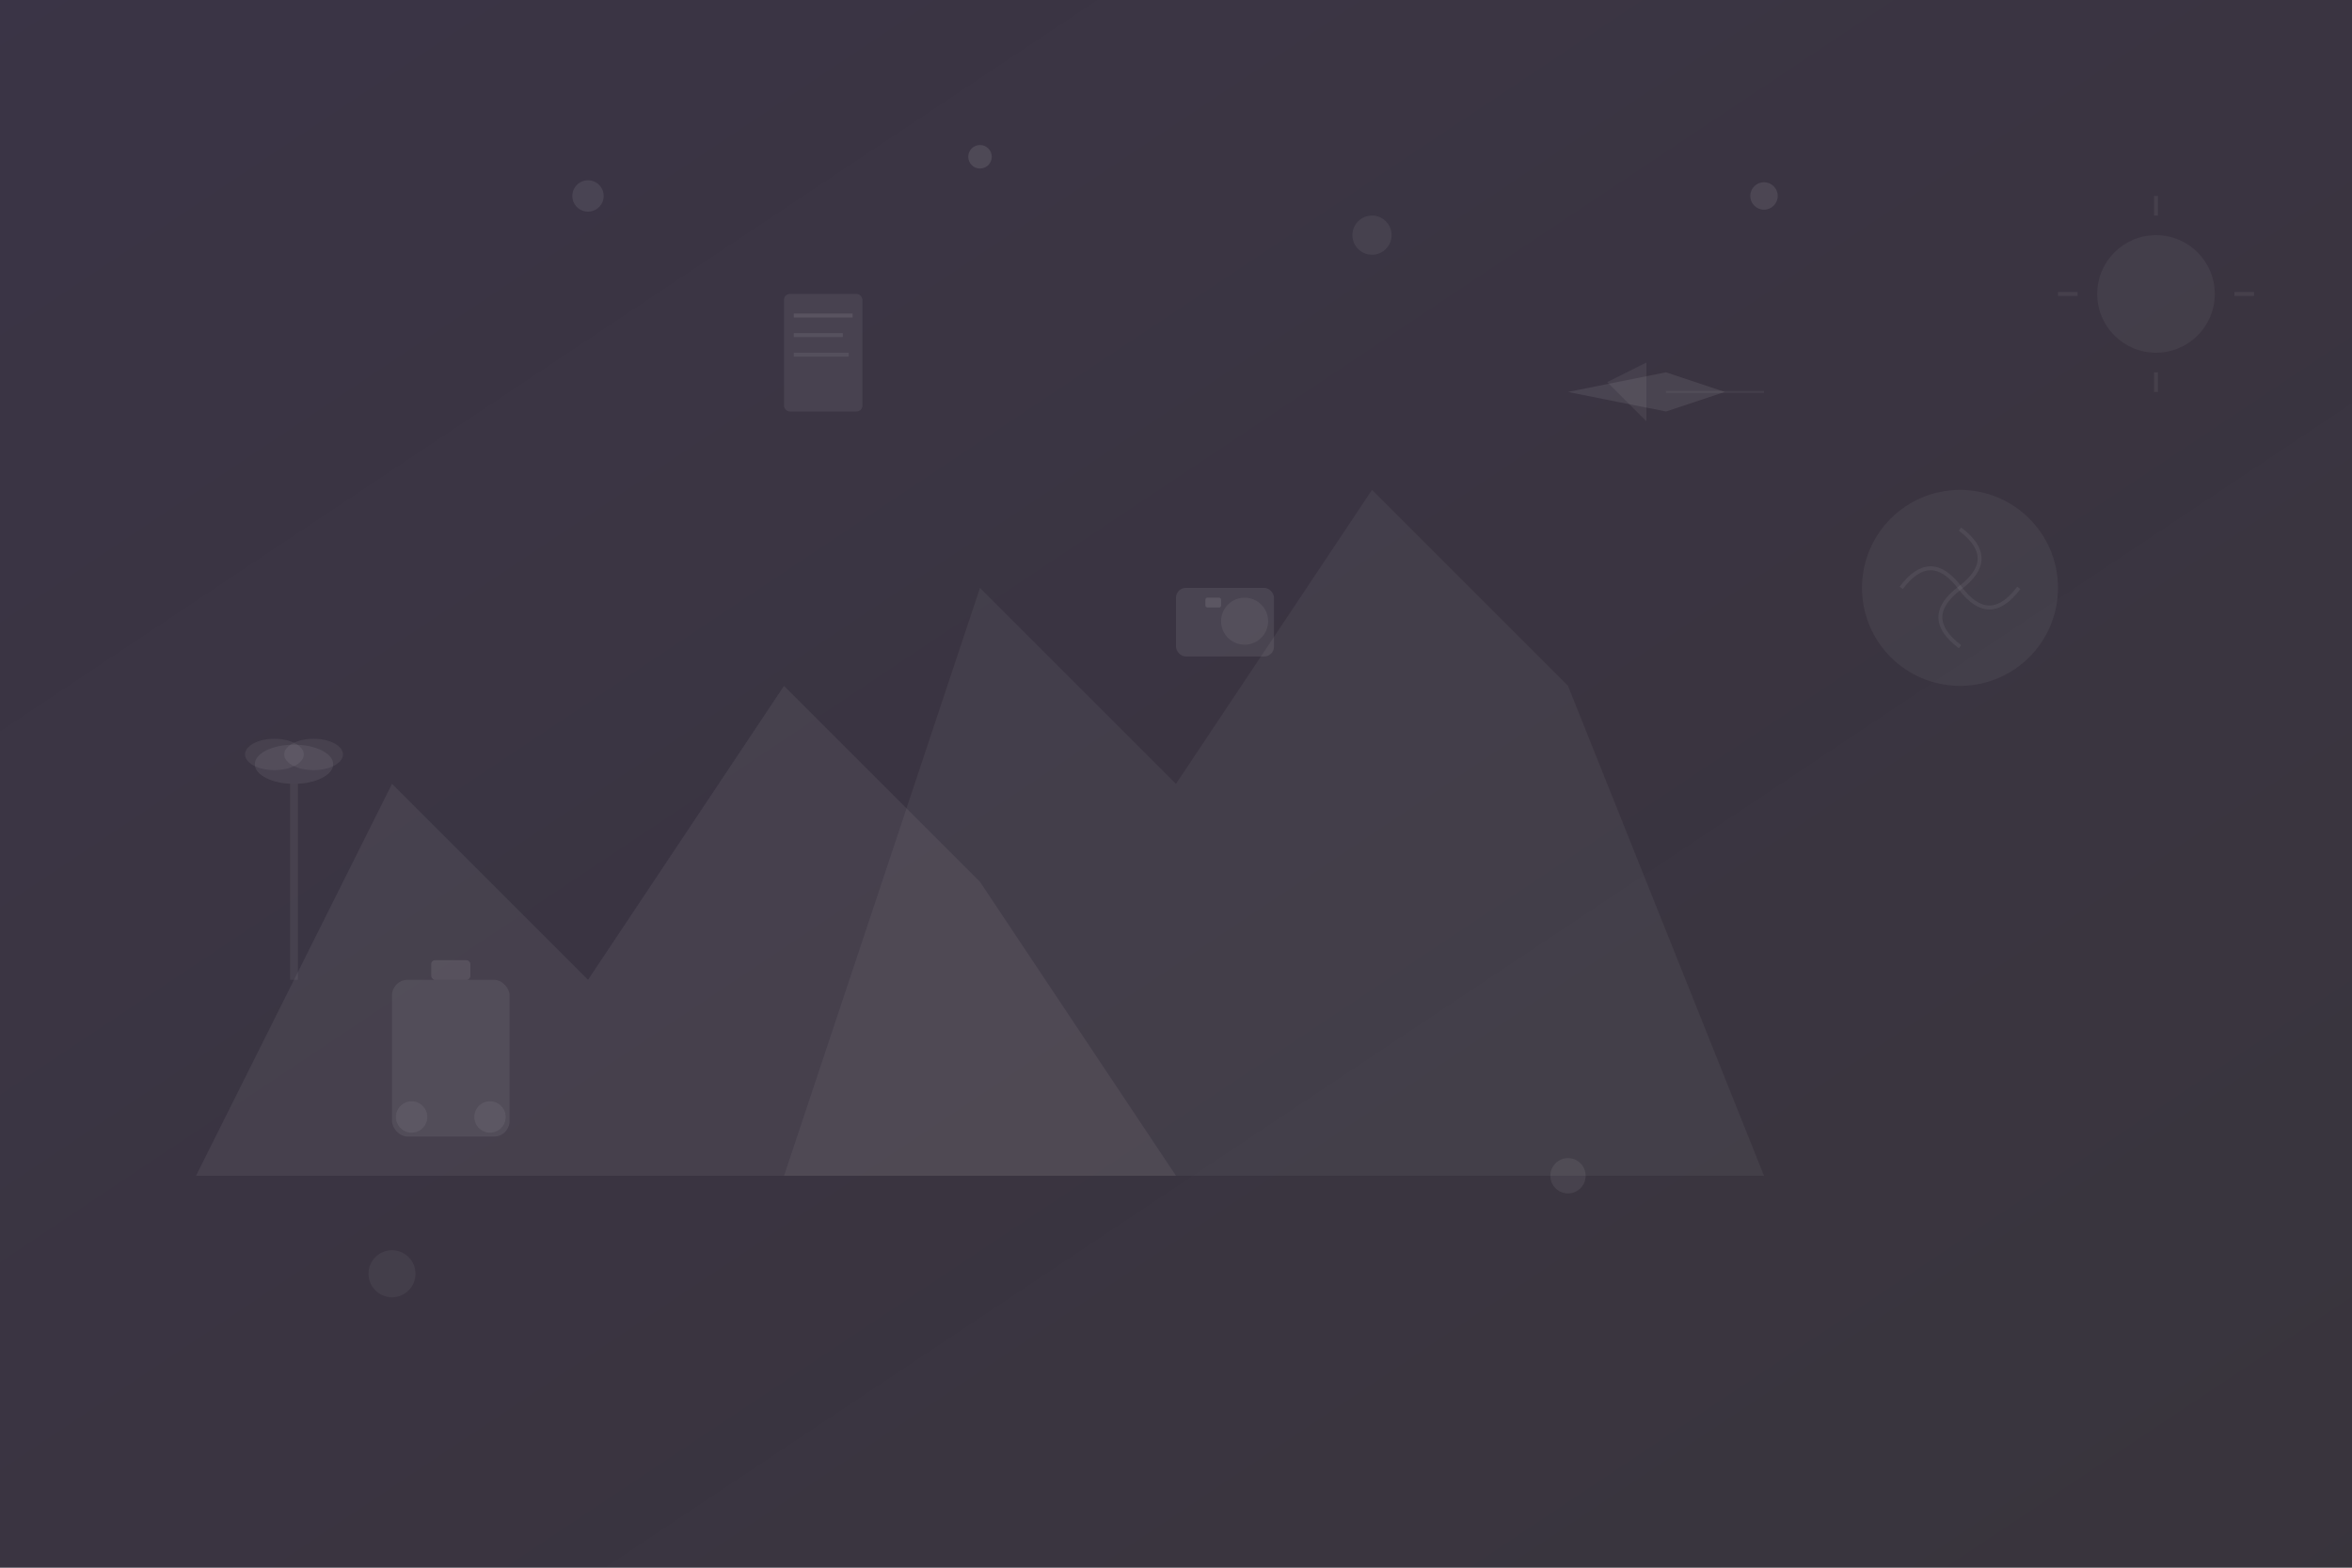 <svg width="1200" height="800" viewBox="0 0 1200 800" fill="none" xmlns="http://www.w3.org/2000/svg">
  <rect x="0" y="0" width="1200" height="800" fill="#333333" stroke="none"/>
  <!-- Professional travel/tourism background -->
  <defs>
    <linearGradient id="travelGradient" x1="0%" y1="0%" x2="100%" y2="100%">
      <stop offset="0%" style="stop-color:#7C3AED;stop-opacity:0.1" />
      <stop offset="100%" style="stop-color:#A855F7;stop-opacity:0.05" />
    </linearGradient>
  </defs>
  
  <!-- Background -->
  <rect width="1200" height="800" fill="url(#travelGradient)"/>
  
  <!-- Mountains/landscape -->
  <polygon points="100,600 200,400 300,500 400,350 500,450 600,600" fill="white" opacity="0.06"/>
  <polygon points="400,600 500,300 600,400 700,250 800,350 900,600" fill="white" opacity="0.05"/>
  
  <!-- Airplane -->
  <path d="M800 200 L850 190 L880 200 L850 210 Z" fill="white" opacity="0.08"/>
  <path d="M820 195 L840 185 L840 215 Z" fill="white" opacity="0.06"/>
  <line x1="850" y1="200" x2="900" y2="200" stroke="white" stroke-width="1" opacity="0.05"/>
  
  <!-- Suitcase -->
  <rect x="200" y="500" width="60" height="80" rx="8" fill="white" opacity="0.07"/>
  <rect x="220" y="490" width="20" height="10" rx="2" fill="white" opacity="0.09"/>
  <circle cx="210" cy="570" r="8" fill="white" opacity="0.06"/>
  <circle cx="250" cy="570" r="8" fill="white" opacity="0.06"/>
  
  <!-- Camera -->
  <rect x="600" y="300" width="50" height="35" rx="5" fill="white" opacity="0.08"/>
  <circle cx="635" cy="317" r="12" fill="white" opacity="0.06"/>
  <rect x="615" y="305" width="8" height="5" rx="1" fill="white" opacity="0.1"/>
  
  <!-- Passport/document -->
  <rect x="400" y="150" width="40" height="60" rx="3" fill="white" opacity="0.07"/>
  <rect x="405" y="160" width="30" height="2" fill="white" opacity="0.09"/>
  <rect x="405" y="170" width="25" height="2" fill="white" opacity="0.08"/>
  <rect x="405" y="180" width="28" height="2" fill="white" opacity="0.07"/>
  
  <!-- Globe/Earth -->
  <circle cx="1000" cy="300" r="50" fill="white" opacity="0.05"/>
  <path d="M970 300 Q985 280 1000 300 Q1015 320 1030 300" stroke="white" stroke-width="2" opacity="0.06" fill="none"/>
  <path d="M1000 270 Q1020 285 1000 300 Q980 315 1000 330" stroke="white" stroke-width="2" opacity="0.06" fill="none"/>
  
  <!-- Palm tree -->
  <line x1="150" y1="400" x2="150" y2="500" stroke="white" stroke-width="4" opacity="0.06"/>
  <ellipse cx="150" cy="390" rx="20" ry="10" fill="white" opacity="0.07"/>
  <ellipse cx="140" cy="385" rx="15" ry="8" fill="white" opacity="0.06"/>
  <ellipse cx="160" cy="385" rx="15" ry="8" fill="white" opacity="0.06"/>
  
  <!-- Sun -->
  <circle cx="1100" cy="150" r="30" fill="white" opacity="0.05"/>
  <line x1="1100" y1="100" x2="1100" y2="110" stroke="white" stroke-width="2" opacity="0.06"/>
  <line x1="1100" y1="190" x2="1100" y2="200" stroke="white" stroke-width="2" opacity="0.06"/>
  <line x1="1150" y1="150" x2="1140" y2="150" stroke="white" stroke-width="2" opacity="0.06"/>
  <line x1="1060" y1="150" x2="1050" y2="150" stroke="white" stroke-width="2" opacity="0.06"/>
  
  <!-- Decorative dots -->
  <circle cx="300" cy="100" r="8" fill="white" opacity="0.08"/>
  <circle cx="500" cy="80" r="6" fill="white" opacity="0.1"/>
  <circle cx="700" cy="120" r="10" fill="white" opacity="0.06"/>
  <circle cx="900" cy="100" r="7" fill="white" opacity="0.09"/>
  <circle cx="200" cy="650" r="12" fill="white" opacity="0.05"/>
  <circle cx="800" cy="600" r="9" fill="white" opacity="0.07"/>
</svg>
